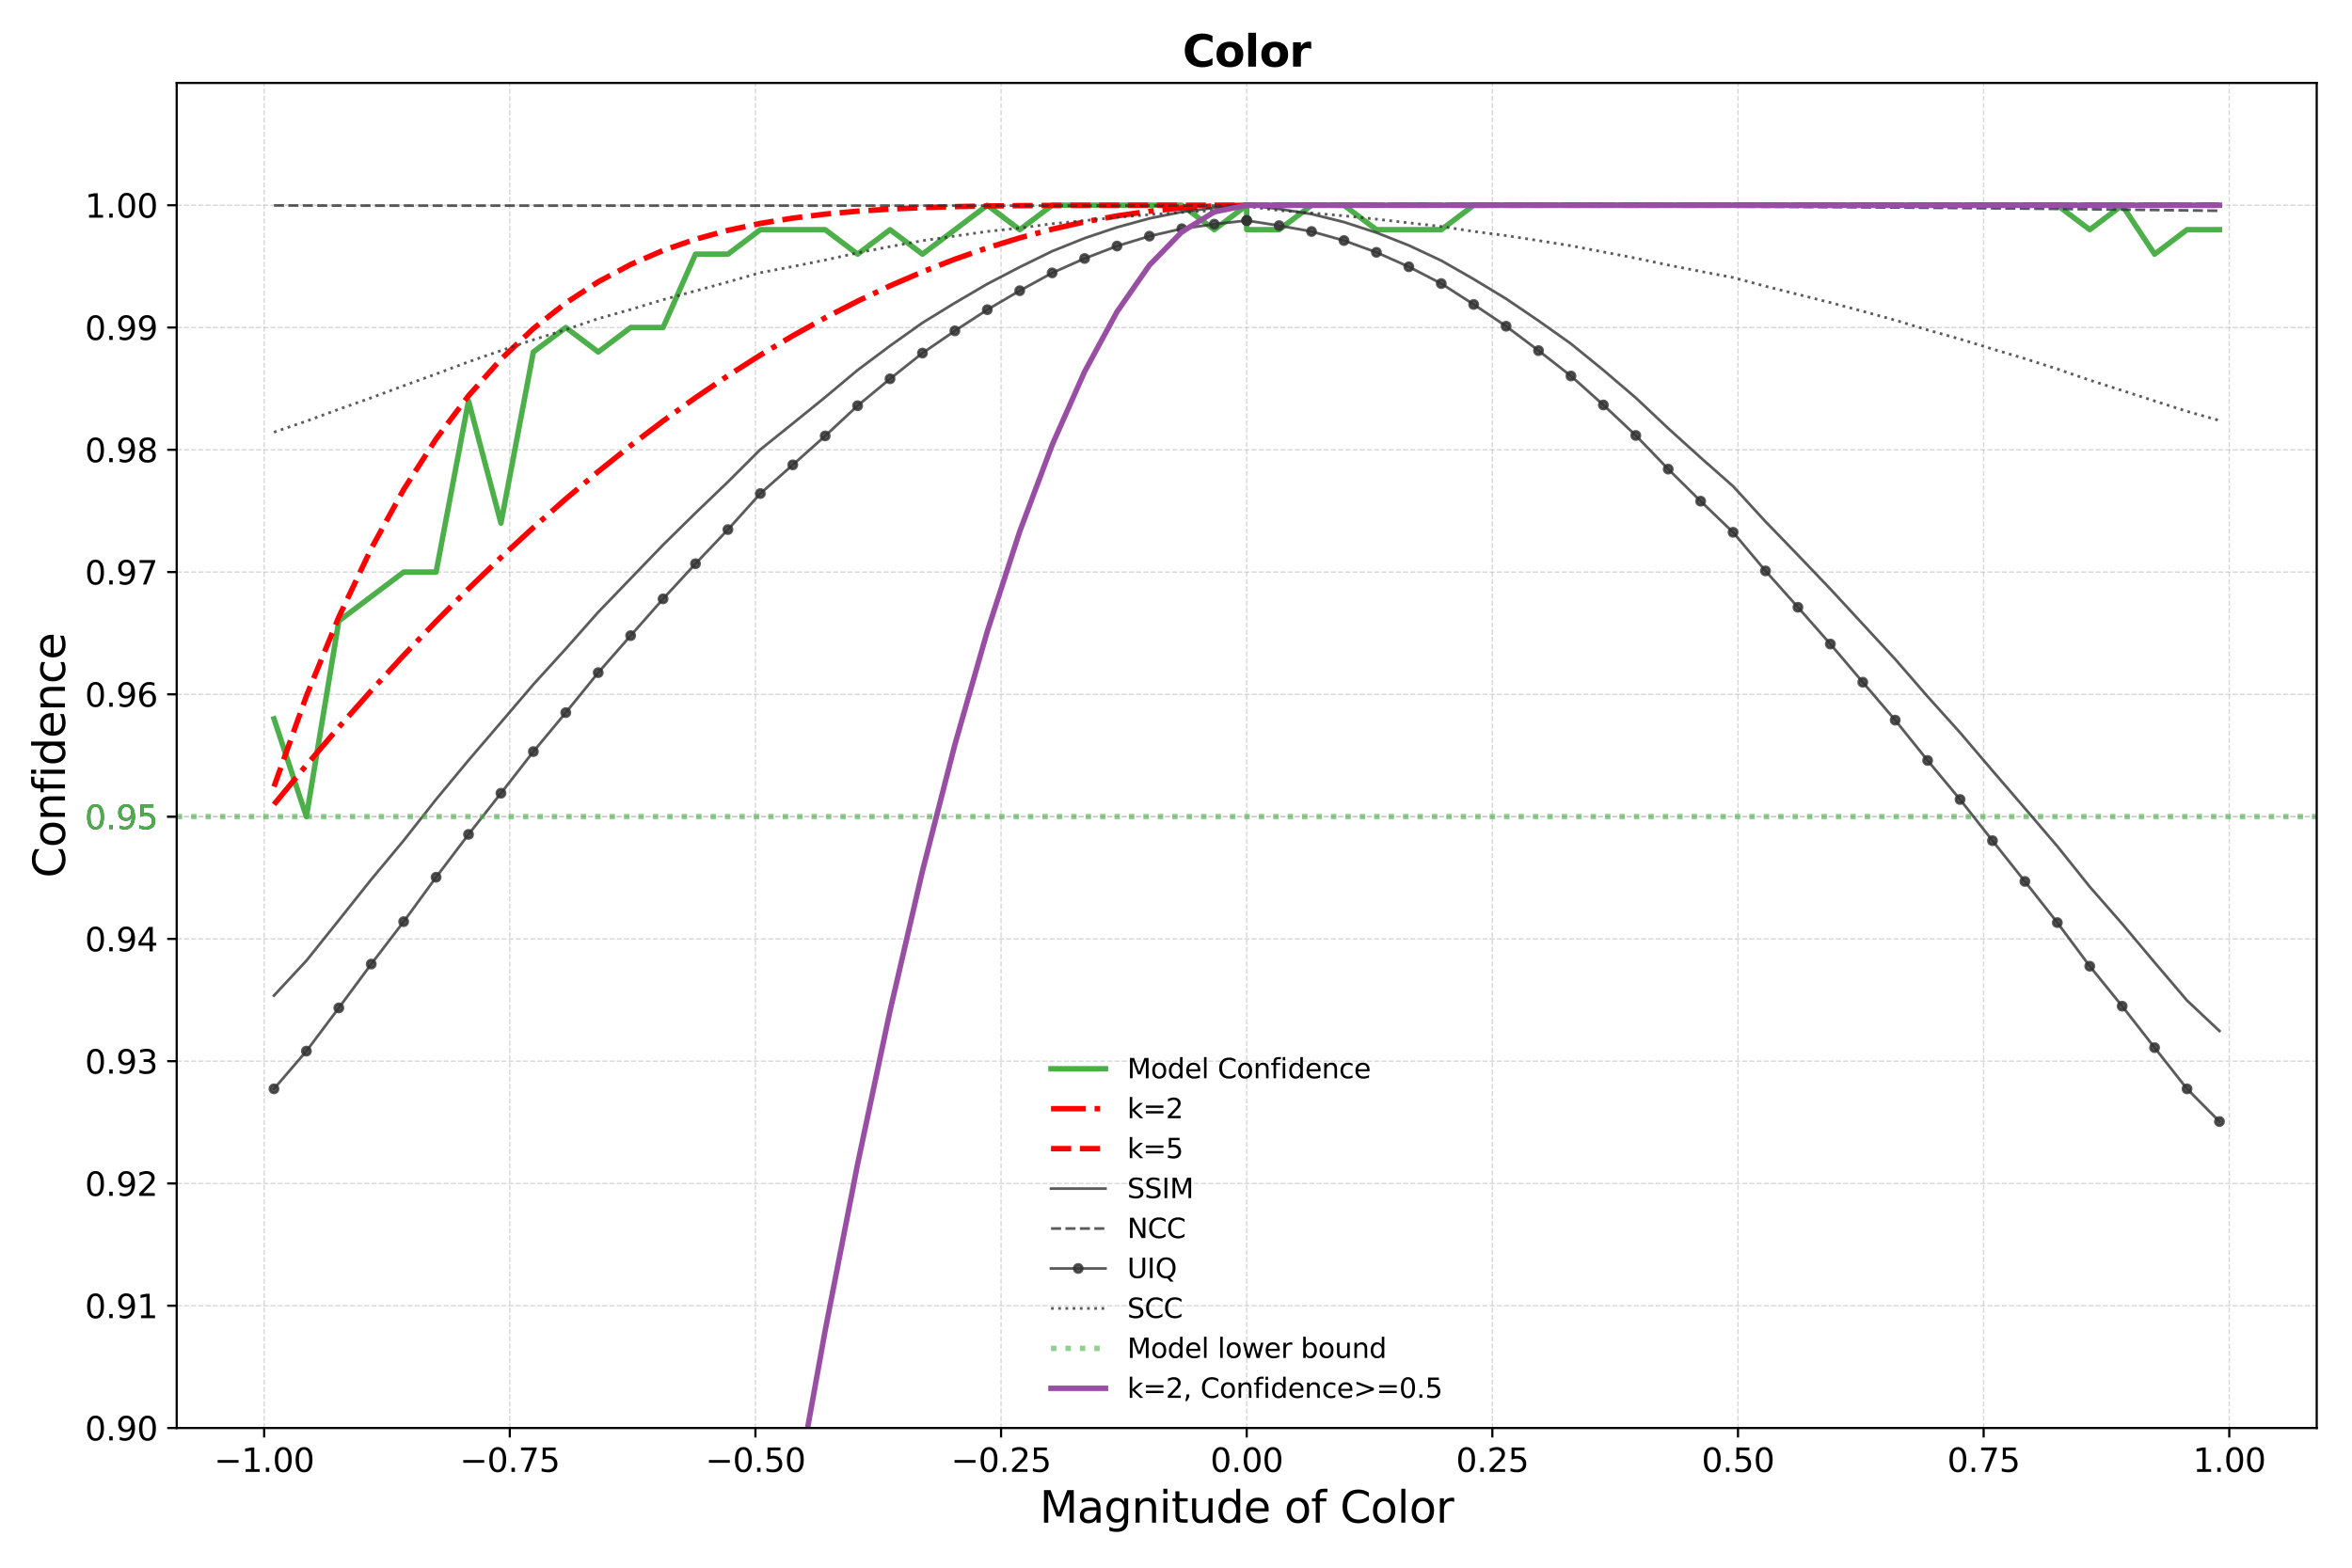 <?xml version="1.0" encoding="utf-8" standalone="no"?>
<!DOCTYPE svg PUBLIC "-//W3C//DTD SVG 1.1//EN"
  "http://www.w3.org/Graphics/SVG/1.1/DTD/svg11.dtd">
<svg height="576pt" version="1.1" viewBox="0 0 864 576" width="864pt" xmlns="http://www.w3.org/2000/svg" xmlns:xlink="http://www.w3.org/1999/xlink">
 <defs>
  <style type="text/css">*{stroke-linecap:butt;stroke-linejoin:round;}</style>
 </defs>
 <g id="figure_1">
  <g id="patch_1">
   <path d="M 0 576 
L 864 576 
L 864 0 
L 0 0 
z
" style="fill:#ffffff;"/>
  </g>
  <g id="axes_1">
   <g id="patch_2">
    <path d="M 64.91 524.68 
L 851.04 524.68 
L 851.04 30.48 
L 64.91 30.48 
z
" style="fill:#ffffff;"/>
   </g>
   <g id="matplotlib.axis_1">
    <g id="xtick_1">
     <g id="line2d_1">
      <path clip-path="url(#pbda9e3c295)" d="M 97.034 524.68 
L 97.034 30.48 
" style="fill:none;stroke:#b0b0b0;stroke-dasharray:1.85,0.8;stroke-dashoffset:0;stroke-opacity:0.5;stroke-width:0.5;"/>
     </g>
     <g id="line2d_2">
      <defs>
       <path d="M 0 0 
L 0 3.5 
" id="m06b281e002" style="stroke:#000000;stroke-width:0.8;"/>
      </defs>
      <g>
       <use style="stroke:#000000;stroke-width:0.8;" x="97.034" xlink:href="#m06b281e002" y="524.68"/>
      </g>
     </g>
     <g id="text_1">
      <!-- −1.00 -->
      <g transform="translate(78.647 540.798)scale(0.12 -0.12)">
       <defs>
        <path d="M 678 2272 
L 4684 2272 
L 4684 1741 
L 678 1741 
L 678 2272 
z
" id="DejaVuSans-2212" transform="scale(0.016)"/>
        <path d="M 794 531 
L 1825 531 
L 1825 4091 
L 703 3866 
L 703 4441 
L 1819 4666 
L 2450 4666 
L 2450 531 
L 3481 531 
L 3481 0 
L 794 0 
L 794 531 
z
" id="DejaVuSans-31" transform="scale(0.016)"/>
        <path d="M 684 794 
L 1344 794 
L 1344 0 
L 684 0 
L 684 794 
z
" id="DejaVuSans-2e" transform="scale(0.016)"/>
        <path d="M 2034 4250 
Q 1547 4250 1301 3770 
Q 1056 3291 1056 2328 
Q 1056 1369 1301 889 
Q 1547 409 2034 409 
Q 2525 409 2770 889 
Q 3016 1369 3016 2328 
Q 3016 3291 2770 3770 
Q 2525 4250 2034 4250 
z
M 2034 4750 
Q 2819 4750 3233 4129 
Q 3647 3509 3647 2328 
Q 3647 1150 3233 529 
Q 2819 -91 2034 -91 
Q 1250 -91 836 529 
Q 422 1150 422 2328 
Q 422 3509 836 4129 
Q 1250 4750 2034 4750 
z
" id="DejaVuSans-30" transform="scale(0.016)"/>
       </defs>
       <use xlink:href="#DejaVuSans-2212"/>
       <use x="83.789" xlink:href="#DejaVuSans-31"/>
       <use x="147.412" xlink:href="#DejaVuSans-2e"/>
       <use x="179.199" xlink:href="#DejaVuSans-30"/>
       <use x="242.822" xlink:href="#DejaVuSans-30"/>
      </g>
     </g>
    </g>
    <g id="xtick_2">
     <g id="line2d_3">
      <path clip-path="url(#pbda9e3c295)" d="M 187.269 524.68 
L 187.269 30.48 
" style="fill:none;stroke:#b0b0b0;stroke-dasharray:1.85,0.8;stroke-dashoffset:0;stroke-opacity:0.5;stroke-width:0.5;"/>
     </g>
     <g id="line2d_4">
      <g>
       <use style="stroke:#000000;stroke-width:0.8;" x="187.269" xlink:href="#m06b281e002" y="524.68"/>
      </g>
     </g>
     <g id="text_2">
      <!-- −0.75 -->
      <g transform="translate(168.882 540.798)scale(0.12 -0.12)">
       <defs>
        <path d="M 525 4666 
L 3525 4666 
L 3525 4397 
L 1831 0 
L 1172 0 
L 2766 4134 
L 525 4134 
L 525 4666 
z
" id="DejaVuSans-37" transform="scale(0.016)"/>
        <path d="M 691 4666 
L 3169 4666 
L 3169 4134 
L 1269 4134 
L 1269 2991 
Q 1406 3038 1543 3061 
Q 1681 3084 1819 3084 
Q 2600 3084 3056 2656 
Q 3513 2228 3513 1497 
Q 3513 744 3044 326 
Q 2575 -91 1722 -91 
Q 1428 -91 1123 -41 
Q 819 9 494 109 
L 494 744 
Q 775 591 1075 516 
Q 1375 441 1709 441 
Q 2250 441 2565 725 
Q 2881 1009 2881 1497 
Q 2881 1984 2565 2268 
Q 2250 2553 1709 2553 
Q 1456 2553 1204 2497 
Q 953 2441 691 2322 
L 691 4666 
z
" id="DejaVuSans-35" transform="scale(0.016)"/>
       </defs>
       <use xlink:href="#DejaVuSans-2212"/>
       <use x="83.789" xlink:href="#DejaVuSans-30"/>
       <use x="147.412" xlink:href="#DejaVuSans-2e"/>
       <use x="179.199" xlink:href="#DejaVuSans-37"/>
       <use x="242.822" xlink:href="#DejaVuSans-35"/>
      </g>
     </g>
    </g>
    <g id="xtick_3">
     <g id="line2d_5">
      <path clip-path="url(#pbda9e3c295)" d="M 277.504 524.68 
L 277.504 30.48 
" style="fill:none;stroke:#b0b0b0;stroke-dasharray:1.85,0.8;stroke-dashoffset:0;stroke-opacity:0.5;stroke-width:0.5;"/>
     </g>
     <g id="line2d_6">
      <g>
       <use style="stroke:#000000;stroke-width:0.8;" x="277.504" xlink:href="#m06b281e002" y="524.68"/>
      </g>
     </g>
     <g id="text_3">
      <!-- −0.50 -->
      <g transform="translate(259.117 540.798)scale(0.12 -0.12)">
       <use xlink:href="#DejaVuSans-2212"/>
       <use x="83.789" xlink:href="#DejaVuSans-30"/>
       <use x="147.412" xlink:href="#DejaVuSans-2e"/>
       <use x="179.199" xlink:href="#DejaVuSans-35"/>
       <use x="242.822" xlink:href="#DejaVuSans-30"/>
      </g>
     </g>
    </g>
    <g id="xtick_4">
     <g id="line2d_7">
      <path clip-path="url(#pbda9e3c295)" d="M 367.74 524.68 
L 367.74 30.48 
" style="fill:none;stroke:#b0b0b0;stroke-dasharray:1.85,0.8;stroke-dashoffset:0;stroke-opacity:0.5;stroke-width:0.5;"/>
     </g>
     <g id="line2d_8">
      <g>
       <use style="stroke:#000000;stroke-width:0.8;" x="367.74" xlink:href="#m06b281e002" y="524.68"/>
      </g>
     </g>
     <g id="text_4">
      <!-- −0.25 -->
      <g transform="translate(349.353 540.798)scale(0.12 -0.12)">
       <defs>
        <path d="M 1228 531 
L 3431 531 
L 3431 0 
L 469 0 
L 469 531 
Q 828 903 1448 1529 
Q 2069 2156 2228 2338 
Q 2531 2678 2651 2914 
Q 2772 3150 2772 3378 
Q 2772 3750 2511 3984 
Q 2250 4219 1831 4219 
Q 1534 4219 1204 4116 
Q 875 4013 500 3803 
L 500 4441 
Q 881 4594 1212 4672 
Q 1544 4750 1819 4750 
Q 2544 4750 2975 4387 
Q 3406 4025 3406 3419 
Q 3406 3131 3298 2873 
Q 3191 2616 2906 2266 
Q 2828 2175 2409 1742 
Q 1991 1309 1228 531 
z
" id="DejaVuSans-32" transform="scale(0.016)"/>
       </defs>
       <use xlink:href="#DejaVuSans-2212"/>
       <use x="83.789" xlink:href="#DejaVuSans-30"/>
       <use x="147.412" xlink:href="#DejaVuSans-2e"/>
       <use x="179.199" xlink:href="#DejaVuSans-32"/>
       <use x="242.822" xlink:href="#DejaVuSans-35"/>
      </g>
     </g>
    </g>
    <g id="xtick_5">
     <g id="line2d_9">
      <path clip-path="url(#pbda9e3c295)" d="M 457.975 524.68 
L 457.975 30.48 
" style="fill:none;stroke:#b0b0b0;stroke-dasharray:1.85,0.8;stroke-dashoffset:0;stroke-opacity:0.5;stroke-width:0.5;"/>
     </g>
     <g id="line2d_10">
      <g>
       <use style="stroke:#000000;stroke-width:0.8;" x="457.975" xlink:href="#m06b281e002" y="524.68"/>
      </g>
     </g>
     <g id="text_5">
      <!-- 0.00 -->
      <g transform="translate(444.616 540.798)scale(0.12 -0.12)">
       <use xlink:href="#DejaVuSans-30"/>
       <use x="63.623" xlink:href="#DejaVuSans-2e"/>
       <use x="95.41" xlink:href="#DejaVuSans-30"/>
       <use x="159.033" xlink:href="#DejaVuSans-30"/>
      </g>
     </g>
    </g>
    <g id="xtick_6">
     <g id="line2d_11">
      <path clip-path="url(#pbda9e3c295)" d="M 548.21 524.68 
L 548.21 30.48 
" style="fill:none;stroke:#b0b0b0;stroke-dasharray:1.85,0.8;stroke-dashoffset:0;stroke-opacity:0.5;stroke-width:0.5;"/>
     </g>
     <g id="line2d_12">
      <g>
       <use style="stroke:#000000;stroke-width:0.8;" x="548.21" xlink:href="#m06b281e002" y="524.68"/>
      </g>
     </g>
     <g id="text_6">
      <!-- 0.25 -->
      <g transform="translate(534.851 540.798)scale(0.12 -0.12)">
       <use xlink:href="#DejaVuSans-30"/>
       <use x="63.623" xlink:href="#DejaVuSans-2e"/>
       <use x="95.41" xlink:href="#DejaVuSans-32"/>
       <use x="159.033" xlink:href="#DejaVuSans-35"/>
      </g>
     </g>
    </g>
    <g id="xtick_7">
     <g id="line2d_13">
      <path clip-path="url(#pbda9e3c295)" d="M 638.446 524.68 
L 638.446 30.48 
" style="fill:none;stroke:#b0b0b0;stroke-dasharray:1.85,0.8;stroke-dashoffset:0;stroke-opacity:0.5;stroke-width:0.5;"/>
     </g>
     <g id="line2d_14">
      <g>
       <use style="stroke:#000000;stroke-width:0.8;" x="638.446" xlink:href="#m06b281e002" y="524.68"/>
      </g>
     </g>
     <g id="text_7">
      <!-- 0.50 -->
      <g transform="translate(625.086 540.798)scale(0.12 -0.12)">
       <use xlink:href="#DejaVuSans-30"/>
       <use x="63.623" xlink:href="#DejaVuSans-2e"/>
       <use x="95.41" xlink:href="#DejaVuSans-35"/>
       <use x="159.033" xlink:href="#DejaVuSans-30"/>
      </g>
     </g>
    </g>
    <g id="xtick_8">
     <g id="line2d_15">
      <path clip-path="url(#pbda9e3c295)" d="M 728.681 524.68 
L 728.681 30.48 
" style="fill:none;stroke:#b0b0b0;stroke-dasharray:1.85,0.8;stroke-dashoffset:0;stroke-opacity:0.5;stroke-width:0.5;"/>
     </g>
     <g id="line2d_16">
      <g>
       <use style="stroke:#000000;stroke-width:0.8;" x="728.681" xlink:href="#m06b281e002" y="524.68"/>
      </g>
     </g>
     <g id="text_8">
      <!-- 0.75 -->
      <g transform="translate(715.322 540.798)scale(0.12 -0.12)">
       <use xlink:href="#DejaVuSans-30"/>
       <use x="63.623" xlink:href="#DejaVuSans-2e"/>
       <use x="95.41" xlink:href="#DejaVuSans-37"/>
       <use x="159.033" xlink:href="#DejaVuSans-35"/>
      </g>
     </g>
    </g>
    <g id="xtick_9">
     <g id="line2d_17">
      <path clip-path="url(#pbda9e3c295)" d="M 818.916 524.68 
L 818.916 30.48 
" style="fill:none;stroke:#b0b0b0;stroke-dasharray:1.85,0.8;stroke-dashoffset:0;stroke-opacity:0.5;stroke-width:0.5;"/>
     </g>
     <g id="line2d_18">
      <g>
       <use style="stroke:#000000;stroke-width:0.8;" x="818.916" xlink:href="#m06b281e002" y="524.68"/>
      </g>
     </g>
     <g id="text_9">
      <!-- 1.00 -->
      <g transform="translate(805.557 540.798)scale(0.12 -0.12)">
       <use xlink:href="#DejaVuSans-31"/>
       <use x="63.623" xlink:href="#DejaVuSans-2e"/>
       <use x="95.41" xlink:href="#DejaVuSans-30"/>
       <use x="159.033" xlink:href="#DejaVuSans-30"/>
      </g>
     </g>
    </g>
    <g id="text_10">
     <!-- Magnitude of Color -->
     <g transform="translate(381.908 559.451)scale(0.16 -0.16)">
      <defs>
       <path d="M 628 4666 
L 1569 4666 
L 2759 1491 
L 3956 4666 
L 4897 4666 
L 4897 0 
L 4281 0 
L 4281 4097 
L 3078 897 
L 2444 897 
L 1241 4097 
L 1241 0 
L 628 0 
L 628 4666 
z
" id="DejaVuSans-4d" transform="scale(0.016)"/>
       <path d="M 2194 1759 
Q 1497 1759 1228 1600 
Q 959 1441 959 1056 
Q 959 750 1161 570 
Q 1363 391 1709 391 
Q 2188 391 2477 730 
Q 2766 1069 2766 1631 
L 2766 1759 
L 2194 1759 
z
M 3341 1997 
L 3341 0 
L 2766 0 
L 2766 531 
Q 2569 213 2275 61 
Q 1981 -91 1556 -91 
Q 1019 -91 701 211 
Q 384 513 384 1019 
Q 384 1609 779 1909 
Q 1175 2209 1959 2209 
L 2766 2209 
L 2766 2266 
Q 2766 2663 2505 2880 
Q 2244 3097 1772 3097 
Q 1472 3097 1187 3025 
Q 903 2953 641 2809 
L 641 3341 
Q 956 3463 1253 3523 
Q 1550 3584 1831 3584 
Q 2591 3584 2966 3190 
Q 3341 2797 3341 1997 
z
" id="DejaVuSans-61" transform="scale(0.016)"/>
       <path d="M 2906 1791 
Q 2906 2416 2648 2759 
Q 2391 3103 1925 3103 
Q 1463 3103 1205 2759 
Q 947 2416 947 1791 
Q 947 1169 1205 825 
Q 1463 481 1925 481 
Q 2391 481 2648 825 
Q 2906 1169 2906 1791 
z
M 3481 434 
Q 3481 -459 3084 -895 
Q 2688 -1331 1869 -1331 
Q 1566 -1331 1297 -1286 
Q 1028 -1241 775 -1147 
L 775 -588 
Q 1028 -725 1275 -790 
Q 1522 -856 1778 -856 
Q 2344 -856 2625 -561 
Q 2906 -266 2906 331 
L 2906 616 
Q 2728 306 2450 153 
Q 2172 0 1784 0 
Q 1141 0 747 490 
Q 353 981 353 1791 
Q 353 2603 747 3093 
Q 1141 3584 1784 3584 
Q 2172 3584 2450 3431 
Q 2728 3278 2906 2969 
L 2906 3500 
L 3481 3500 
L 3481 434 
z
" id="DejaVuSans-67" transform="scale(0.016)"/>
       <path d="M 3513 2113 
L 3513 0 
L 2938 0 
L 2938 2094 
Q 2938 2591 2744 2837 
Q 2550 3084 2163 3084 
Q 1697 3084 1428 2787 
Q 1159 2491 1159 1978 
L 1159 0 
L 581 0 
L 581 3500 
L 1159 3500 
L 1159 2956 
Q 1366 3272 1645 3428 
Q 1925 3584 2291 3584 
Q 2894 3584 3203 3211 
Q 3513 2838 3513 2113 
z
" id="DejaVuSans-6e" transform="scale(0.016)"/>
       <path d="M 603 3500 
L 1178 3500 
L 1178 0 
L 603 0 
L 603 3500 
z
M 603 4863 
L 1178 4863 
L 1178 4134 
L 603 4134 
L 603 4863 
z
" id="DejaVuSans-69" transform="scale(0.016)"/>
       <path d="M 1172 4494 
L 1172 3500 
L 2356 3500 
L 2356 3053 
L 1172 3053 
L 1172 1153 
Q 1172 725 1289 603 
Q 1406 481 1766 481 
L 2356 481 
L 2356 0 
L 1766 0 
Q 1100 0 847 248 
Q 594 497 594 1153 
L 594 3053 
L 172 3053 
L 172 3500 
L 594 3500 
L 594 4494 
L 1172 4494 
z
" id="DejaVuSans-74" transform="scale(0.016)"/>
       <path d="M 544 1381 
L 544 3500 
L 1119 3500 
L 1119 1403 
Q 1119 906 1312 657 
Q 1506 409 1894 409 
Q 2359 409 2629 706 
Q 2900 1003 2900 1516 
L 2900 3500 
L 3475 3500 
L 3475 0 
L 2900 0 
L 2900 538 
Q 2691 219 2414 64 
Q 2138 -91 1772 -91 
Q 1169 -91 856 284 
Q 544 659 544 1381 
z
M 1991 3584 
L 1991 3584 
z
" id="DejaVuSans-75" transform="scale(0.016)"/>
       <path d="M 2906 2969 
L 2906 4863 
L 3481 4863 
L 3481 0 
L 2906 0 
L 2906 525 
Q 2725 213 2448 61 
Q 2172 -91 1784 -91 
Q 1150 -91 751 415 
Q 353 922 353 1747 
Q 353 2572 751 3078 
Q 1150 3584 1784 3584 
Q 2172 3584 2448 3432 
Q 2725 3281 2906 2969 
z
M 947 1747 
Q 947 1113 1208 752 
Q 1469 391 1925 391 
Q 2381 391 2643 752 
Q 2906 1113 2906 1747 
Q 2906 2381 2643 2742 
Q 2381 3103 1925 3103 
Q 1469 3103 1208 2742 
Q 947 2381 947 1747 
z
" id="DejaVuSans-64" transform="scale(0.016)"/>
       <path d="M 3597 1894 
L 3597 1613 
L 953 1613 
Q 991 1019 1311 708 
Q 1631 397 2203 397 
Q 2534 397 2845 478 
Q 3156 559 3463 722 
L 3463 178 
Q 3153 47 2828 -22 
Q 2503 -91 2169 -91 
Q 1331 -91 842 396 
Q 353 884 353 1716 
Q 353 2575 817 3079 
Q 1281 3584 2069 3584 
Q 2775 3584 3186 3129 
Q 3597 2675 3597 1894 
z
M 3022 2063 
Q 3016 2534 2758 2815 
Q 2500 3097 2075 3097 
Q 1594 3097 1305 2825 
Q 1016 2553 972 2059 
L 3022 2063 
z
" id="DejaVuSans-65" transform="scale(0.016)"/>
       <path id="DejaVuSans-20" transform="scale(0.016)"/>
       <path d="M 1959 3097 
Q 1497 3097 1228 2736 
Q 959 2375 959 1747 
Q 959 1119 1226 758 
Q 1494 397 1959 397 
Q 2419 397 2687 759 
Q 2956 1122 2956 1747 
Q 2956 2369 2687 2733 
Q 2419 3097 1959 3097 
z
M 1959 3584 
Q 2709 3584 3137 3096 
Q 3566 2609 3566 1747 
Q 3566 888 3137 398 
Q 2709 -91 1959 -91 
Q 1206 -91 779 398 
Q 353 888 353 1747 
Q 353 2609 779 3096 
Q 1206 3584 1959 3584 
z
" id="DejaVuSans-6f" transform="scale(0.016)"/>
       <path d="M 2375 4863 
L 2375 4384 
L 1825 4384 
Q 1516 4384 1395 4259 
Q 1275 4134 1275 3809 
L 1275 3500 
L 2222 3500 
L 2222 3053 
L 1275 3053 
L 1275 0 
L 697 0 
L 697 3053 
L 147 3053 
L 147 3500 
L 697 3500 
L 697 3744 
Q 697 4328 969 4595 
Q 1241 4863 1831 4863 
L 2375 4863 
z
" id="DejaVuSans-66" transform="scale(0.016)"/>
       <path d="M 4122 4306 
L 4122 3641 
Q 3803 3938 3442 4084 
Q 3081 4231 2675 4231 
Q 1875 4231 1450 3742 
Q 1025 3253 1025 2328 
Q 1025 1406 1450 917 
Q 1875 428 2675 428 
Q 3081 428 3442 575 
Q 3803 722 4122 1019 
L 4122 359 
Q 3791 134 3420 21 
Q 3050 -91 2638 -91 
Q 1578 -91 968 557 
Q 359 1206 359 2328 
Q 359 3453 968 4101 
Q 1578 4750 2638 4750 
Q 3056 4750 3426 4639 
Q 3797 4528 4122 4306 
z
" id="DejaVuSans-43" transform="scale(0.016)"/>
       <path d="M 603 4863 
L 1178 4863 
L 1178 0 
L 603 0 
L 603 4863 
z
" id="DejaVuSans-6c" transform="scale(0.016)"/>
       <path d="M 2631 2963 
Q 2534 3019 2420 3045 
Q 2306 3072 2169 3072 
Q 1681 3072 1420 2755 
Q 1159 2438 1159 1844 
L 1159 0 
L 581 0 
L 581 3500 
L 1159 3500 
L 1159 2956 
Q 1341 3275 1631 3429 
Q 1922 3584 2338 3584 
Q 2397 3584 2469 3576 
Q 2541 3569 2628 3553 
L 2631 2963 
z
" id="DejaVuSans-72" transform="scale(0.016)"/>
      </defs>
      <use xlink:href="#DejaVuSans-4d"/>
      <use x="86.279" xlink:href="#DejaVuSans-61"/>
      <use x="147.559" xlink:href="#DejaVuSans-67"/>
      <use x="211.035" xlink:href="#DejaVuSans-6e"/>
      <use x="274.414" xlink:href="#DejaVuSans-69"/>
      <use x="302.197" xlink:href="#DejaVuSans-74"/>
      <use x="341.406" xlink:href="#DejaVuSans-75"/>
      <use x="404.785" xlink:href="#DejaVuSans-64"/>
      <use x="468.262" xlink:href="#DejaVuSans-65"/>
      <use x="529.785" xlink:href="#DejaVuSans-20"/>
      <use x="561.572" xlink:href="#DejaVuSans-6f"/>
      <use x="622.754" xlink:href="#DejaVuSans-66"/>
      <use x="657.959" xlink:href="#DejaVuSans-20"/>
      <use x="689.746" xlink:href="#DejaVuSans-43"/>
      <use x="759.57" xlink:href="#DejaVuSans-6f"/>
      <use x="820.752" xlink:href="#DejaVuSans-6c"/>
      <use x="848.535" xlink:href="#DejaVuSans-6f"/>
      <use x="909.717" xlink:href="#DejaVuSans-72"/>
     </g>
    </g>
   </g>
   <g id="matplotlib.axis_2">
    <g id="ytick_1">
     <g id="line2d_19">
      <path clip-path="url(#pbda9e3c295)" d="M 64.91 524.68 
L 851.04 524.68 
" style="fill:none;stroke:#b0b0b0;stroke-dasharray:1.85,0.8;stroke-dashoffset:0;stroke-opacity:0.5;stroke-width:0.5;"/>
     </g>
     <g id="line2d_20">
      <defs>
       <path d="M 0 0 
L -3.5 0 
" id="m36bad7e5de" style="stroke:#000000;stroke-width:0.8;"/>
      </defs>
      <g>
       <use style="stroke:#000000;stroke-width:0.8;" x="64.91" xlink:href="#m36bad7e5de" y="524.68"/>
      </g>
     </g>
     <g id="text_11">
      <!-- 0.90 -->
      <g transform="translate(31.191 529.239)scale(0.12 -0.12)">
       <defs>
        <path d="M 703 97 
L 703 672 
Q 941 559 1184 500 
Q 1428 441 1663 441 
Q 2288 441 2617 861 
Q 2947 1281 2994 2138 
Q 2813 1869 2534 1725 
Q 2256 1581 1919 1581 
Q 1219 1581 811 2004 
Q 403 2428 403 3163 
Q 403 3881 828 4315 
Q 1253 4750 1959 4750 
Q 2769 4750 3195 4129 
Q 3622 3509 3622 2328 
Q 3622 1225 3098 567 
Q 2575 -91 1691 -91 
Q 1453 -91 1209 -44 
Q 966 3 703 97 
z
M 1959 2075 
Q 2384 2075 2632 2365 
Q 2881 2656 2881 3163 
Q 2881 3666 2632 3958 
Q 2384 4250 1959 4250 
Q 1534 4250 1286 3958 
Q 1038 3666 1038 3163 
Q 1038 2656 1286 2365 
Q 1534 2075 1959 2075 
z
" id="DejaVuSans-39" transform="scale(0.016)"/>
       </defs>
       <use xlink:href="#DejaVuSans-30"/>
       <use x="63.623" xlink:href="#DejaVuSans-2e"/>
       <use x="95.41" xlink:href="#DejaVuSans-39"/>
       <use x="159.033" xlink:href="#DejaVuSans-30"/>
      </g>
     </g>
    </g>
    <g id="ytick_2">
     <g id="line2d_21">
      <path clip-path="url(#pbda9e3c295)" d="M 64.91 479.753 
L 851.04 479.753 
" style="fill:none;stroke:#b0b0b0;stroke-dasharray:1.85,0.8;stroke-dashoffset:0;stroke-opacity:0.5;stroke-width:0.5;"/>
     </g>
     <g id="line2d_22">
      <g>
       <use style="stroke:#000000;stroke-width:0.8;" x="64.91" xlink:href="#m36bad7e5de" y="479.753"/>
      </g>
     </g>
     <g id="text_12">
      <!-- 0.91 -->
      <g transform="translate(31.191 484.312)scale(0.12 -0.12)">
       <use xlink:href="#DejaVuSans-30"/>
       <use x="63.623" xlink:href="#DejaVuSans-2e"/>
       <use x="95.41" xlink:href="#DejaVuSans-39"/>
       <use x="159.033" xlink:href="#DejaVuSans-31"/>
      </g>
     </g>
    </g>
    <g id="ytick_3">
     <g id="line2d_23">
      <path clip-path="url(#pbda9e3c295)" d="M 64.91 434.825 
L 851.04 434.825 
" style="fill:none;stroke:#b0b0b0;stroke-dasharray:1.85,0.8;stroke-dashoffset:0;stroke-opacity:0.5;stroke-width:0.5;"/>
     </g>
     <g id="line2d_24">
      <g>
       <use style="stroke:#000000;stroke-width:0.8;" x="64.91" xlink:href="#m36bad7e5de" y="434.825"/>
      </g>
     </g>
     <g id="text_13">
      <!-- 0.92 -->
      <g transform="translate(31.191 439.385)scale(0.12 -0.12)">
       <use xlink:href="#DejaVuSans-30"/>
       <use x="63.623" xlink:href="#DejaVuSans-2e"/>
       <use x="95.41" xlink:href="#DejaVuSans-39"/>
       <use x="159.033" xlink:href="#DejaVuSans-32"/>
      </g>
     </g>
    </g>
    <g id="ytick_4">
     <g id="line2d_25">
      <path clip-path="url(#pbda9e3c295)" d="M 64.91 389.898 
L 851.04 389.898 
" style="fill:none;stroke:#b0b0b0;stroke-dasharray:1.85,0.8;stroke-dashoffset:0;stroke-opacity:0.5;stroke-width:0.5;"/>
     </g>
     <g id="line2d_26">
      <g>
       <use style="stroke:#000000;stroke-width:0.8;" x="64.91" xlink:href="#m36bad7e5de" y="389.898"/>
      </g>
     </g>
     <g id="text_14">
      <!-- 0.93 -->
      <g transform="translate(31.191 394.457)scale(0.12 -0.12)">
       <defs>
        <path d="M 2597 2516 
Q 3050 2419 3304 2112 
Q 3559 1806 3559 1356 
Q 3559 666 3084 287 
Q 2609 -91 1734 -91 
Q 1441 -91 1130 -33 
Q 819 25 488 141 
L 488 750 
Q 750 597 1062 519 
Q 1375 441 1716 441 
Q 2309 441 2620 675 
Q 2931 909 2931 1356 
Q 2931 1769 2642 2001 
Q 2353 2234 1838 2234 
L 1294 2234 
L 1294 2753 
L 1863 2753 
Q 2328 2753 2575 2939 
Q 2822 3125 2822 3475 
Q 2822 3834 2567 4026 
Q 2313 4219 1838 4219 
Q 1578 4219 1281 4162 
Q 984 4106 628 3988 
L 628 4550 
Q 988 4650 1302 4700 
Q 1616 4750 1894 4750 
Q 2613 4750 3031 4423 
Q 3450 4097 3450 3541 
Q 3450 3153 3228 2886 
Q 3006 2619 2597 2516 
z
" id="DejaVuSans-33" transform="scale(0.016)"/>
       </defs>
       <use xlink:href="#DejaVuSans-30"/>
       <use x="63.623" xlink:href="#DejaVuSans-2e"/>
       <use x="95.41" xlink:href="#DejaVuSans-39"/>
       <use x="159.033" xlink:href="#DejaVuSans-33"/>
      </g>
     </g>
    </g>
    <g id="ytick_5">
     <g id="line2d_27">
      <path clip-path="url(#pbda9e3c295)" d="M 64.91 344.971 
L 851.04 344.971 
" style="fill:none;stroke:#b0b0b0;stroke-dasharray:1.85,0.8;stroke-dashoffset:0;stroke-opacity:0.5;stroke-width:0.5;"/>
     </g>
     <g id="line2d_28">
      <g>
       <use style="stroke:#000000;stroke-width:0.8;" x="64.91" xlink:href="#m36bad7e5de" y="344.971"/>
      </g>
     </g>
     <g id="text_15">
      <!-- 0.94 -->
      <g transform="translate(31.191 349.53)scale(0.12 -0.12)">
       <defs>
        <path d="M 2419 4116 
L 825 1625 
L 2419 1625 
L 2419 4116 
z
M 2253 4666 
L 3047 4666 
L 3047 1625 
L 3713 1625 
L 3713 1100 
L 3047 1100 
L 3047 0 
L 2419 0 
L 2419 1100 
L 313 1100 
L 313 1709 
L 2253 4666 
z
" id="DejaVuSans-34" transform="scale(0.016)"/>
       </defs>
       <use xlink:href="#DejaVuSans-30"/>
       <use x="63.623" xlink:href="#DejaVuSans-2e"/>
       <use x="95.41" xlink:href="#DejaVuSans-39"/>
       <use x="159.033" xlink:href="#DejaVuSans-34"/>
      </g>
     </g>
    </g>
    <g id="ytick_6">
     <g id="line2d_29">
      <path clip-path="url(#pbda9e3c295)" d="M 64.91 300.044 
L 851.04 300.044 
" style="fill:none;stroke:#b0b0b0;stroke-dasharray:1.85,0.8;stroke-dashoffset:0;stroke-opacity:0.5;stroke-width:0.5;"/>
     </g>
     <g id="line2d_30">
      <g>
       <use style="stroke:#000000;stroke-width:0.8;" x="64.91" xlink:href="#m36bad7e5de" y="300.044"/>
      </g>
     </g>
     <g id="text_16">
      <!-- 0.95 -->
      <g transform="translate(31.191 304.603)scale(0.12 -0.12)">
       <use xlink:href="#DejaVuSans-30"/>
       <use x="63.623" xlink:href="#DejaVuSans-2e"/>
       <use x="95.41" xlink:href="#DejaVuSans-39"/>
       <use x="159.033" xlink:href="#DejaVuSans-35"/>
      </g>
     </g>
    </g>
    <g id="ytick_7">
     <g id="line2d_31">
      <path clip-path="url(#pbda9e3c295)" d="M 64.91 255.116 
L 851.04 255.116 
" style="fill:none;stroke:#b0b0b0;stroke-dasharray:1.85,0.8;stroke-dashoffset:0;stroke-opacity:0.5;stroke-width:0.5;"/>
     </g>
     <g id="line2d_32">
      <g>
       <use style="stroke:#000000;stroke-width:0.8;" x="64.91" xlink:href="#m36bad7e5de" y="255.116"/>
      </g>
     </g>
     <g id="text_17">
      <!-- 0.96 -->
      <g transform="translate(31.191 259.675)scale(0.12 -0.12)">
       <defs>
        <path d="M 2113 2584 
Q 1688 2584 1439 2293 
Q 1191 2003 1191 1497 
Q 1191 994 1439 701 
Q 1688 409 2113 409 
Q 2538 409 2786 701 
Q 3034 994 3034 1497 
Q 3034 2003 2786 2293 
Q 2538 2584 2113 2584 
z
M 3366 4563 
L 3366 3988 
Q 3128 4100 2886 4159 
Q 2644 4219 2406 4219 
Q 1781 4219 1451 3797 
Q 1122 3375 1075 2522 
Q 1259 2794 1537 2939 
Q 1816 3084 2150 3084 
Q 2853 3084 3261 2657 
Q 3669 2231 3669 1497 
Q 3669 778 3244 343 
Q 2819 -91 2113 -91 
Q 1303 -91 875 529 
Q 447 1150 447 2328 
Q 447 3434 972 4092 
Q 1497 4750 2381 4750 
Q 2619 4750 2861 4703 
Q 3103 4656 3366 4563 
z
" id="DejaVuSans-36" transform="scale(0.016)"/>
       </defs>
       <use xlink:href="#DejaVuSans-30"/>
       <use x="63.623" xlink:href="#DejaVuSans-2e"/>
       <use x="95.41" xlink:href="#DejaVuSans-39"/>
       <use x="159.033" xlink:href="#DejaVuSans-36"/>
      </g>
     </g>
    </g>
    <g id="ytick_8">
     <g id="line2d_33">
      <path clip-path="url(#pbda9e3c295)" d="M 64.91 210.189 
L 851.04 210.189 
" style="fill:none;stroke:#b0b0b0;stroke-dasharray:1.85,0.8;stroke-dashoffset:0;stroke-opacity:0.5;stroke-width:0.5;"/>
     </g>
     <g id="line2d_34">
      <g>
       <use style="stroke:#000000;stroke-width:0.8;" x="64.91" xlink:href="#m36bad7e5de" y="210.189"/>
      </g>
     </g>
     <g id="text_18">
      <!-- 0.97 -->
      <g transform="translate(31.191 214.748)scale(0.12 -0.12)">
       <use xlink:href="#DejaVuSans-30"/>
       <use x="63.623" xlink:href="#DejaVuSans-2e"/>
       <use x="95.41" xlink:href="#DejaVuSans-39"/>
       <use x="159.033" xlink:href="#DejaVuSans-37"/>
      </g>
     </g>
    </g>
    <g id="ytick_9">
     <g id="line2d_35">
      <path clip-path="url(#pbda9e3c295)" d="M 64.91 165.262 
L 851.04 165.262 
" style="fill:none;stroke:#b0b0b0;stroke-dasharray:1.85,0.8;stroke-dashoffset:0;stroke-opacity:0.5;stroke-width:0.5;"/>
     </g>
     <g id="line2d_36">
      <g>
       <use style="stroke:#000000;stroke-width:0.8;" x="64.91" xlink:href="#m36bad7e5de" y="165.262"/>
      </g>
     </g>
     <g id="text_19">
      <!-- 0.98 -->
      <g transform="translate(31.191 169.821)scale(0.12 -0.12)">
       <defs>
        <path d="M 2034 2216 
Q 1584 2216 1326 1975 
Q 1069 1734 1069 1313 
Q 1069 891 1326 650 
Q 1584 409 2034 409 
Q 2484 409 2743 651 
Q 3003 894 3003 1313 
Q 3003 1734 2745 1975 
Q 2488 2216 2034 2216 
z
M 1403 2484 
Q 997 2584 770 2862 
Q 544 3141 544 3541 
Q 544 4100 942 4425 
Q 1341 4750 2034 4750 
Q 2731 4750 3128 4425 
Q 3525 4100 3525 3541 
Q 3525 3141 3298 2862 
Q 3072 2584 2669 2484 
Q 3125 2378 3379 2068 
Q 3634 1759 3634 1313 
Q 3634 634 3220 271 
Q 2806 -91 2034 -91 
Q 1263 -91 848 271 
Q 434 634 434 1313 
Q 434 1759 690 2068 
Q 947 2378 1403 2484 
z
M 1172 3481 
Q 1172 3119 1398 2916 
Q 1625 2713 2034 2713 
Q 2441 2713 2670 2916 
Q 2900 3119 2900 3481 
Q 2900 3844 2670 4047 
Q 2441 4250 2034 4250 
Q 1625 4250 1398 4047 
Q 1172 3844 1172 3481 
z
" id="DejaVuSans-38" transform="scale(0.016)"/>
       </defs>
       <use xlink:href="#DejaVuSans-30"/>
       <use x="63.623" xlink:href="#DejaVuSans-2e"/>
       <use x="95.41" xlink:href="#DejaVuSans-39"/>
       <use x="159.033" xlink:href="#DejaVuSans-38"/>
      </g>
     </g>
    </g>
    <g id="ytick_10">
     <g id="line2d_37">
      <path clip-path="url(#pbda9e3c295)" d="M 64.91 120.335 
L 851.04 120.335 
" style="fill:none;stroke:#b0b0b0;stroke-dasharray:1.85,0.8;stroke-dashoffset:0;stroke-opacity:0.5;stroke-width:0.5;"/>
     </g>
     <g id="line2d_38">
      <g>
       <use style="stroke:#000000;stroke-width:0.8;" x="64.91" xlink:href="#m36bad7e5de" y="120.335"/>
      </g>
     </g>
     <g id="text_20">
      <!-- 0.99 -->
      <g transform="translate(31.191 124.894)scale(0.12 -0.12)">
       <use xlink:href="#DejaVuSans-30"/>
       <use x="63.623" xlink:href="#DejaVuSans-2e"/>
       <use x="95.41" xlink:href="#DejaVuSans-39"/>
       <use x="159.033" xlink:href="#DejaVuSans-39"/>
      </g>
     </g>
    </g>
    <g id="ytick_11">
     <g id="line2d_39">
      <path clip-path="url(#pbda9e3c295)" d="M 64.91 75.407 
L 851.04 75.407 
" style="fill:none;stroke:#b0b0b0;stroke-dasharray:1.85,0.8;stroke-dashoffset:0;stroke-opacity:0.5;stroke-width:0.5;"/>
     </g>
     <g id="line2d_40">
      <g>
       <use style="stroke:#000000;stroke-width:0.8;" x="64.91" xlink:href="#m36bad7e5de" y="75.407"/>
      </g>
     </g>
     <g id="text_21">
      <!-- 1.00 -->
      <g transform="translate(31.191 79.966)scale(0.12 -0.12)">
       <use xlink:href="#DejaVuSans-31"/>
       <use x="63.623" xlink:href="#DejaVuSans-2e"/>
       <use x="95.41" xlink:href="#DejaVuSans-30"/>
       <use x="159.033" xlink:href="#DejaVuSans-30"/>
      </g>
     </g>
    </g>
    <g id="ytick_12">
     <g id="line2d_41">
      <path clip-path="url(#pbda9e3c295)" d="M 64.91 300.044 
L 851.04 300.044 
" style="fill:none;stroke:#b0b0b0;stroke-dasharray:1.85,0.8;stroke-dashoffset:0;stroke-opacity:0.5;stroke-width:0.5;"/>
     </g>
     <g id="line2d_42">
      <g>
       <use style="stroke:#000000;stroke-width:0.8;" x="64.91" xlink:href="#m36bad7e5de" y="300.044"/>
      </g>
     </g>
     <g id="text_22">
      <!-- 0.95 -->
      <g style="fill:#4daf4a;" transform="translate(31.191 304.603)scale(0.12 -0.12)">
       <use xlink:href="#DejaVuSans-30"/>
       <use x="63.623" xlink:href="#DejaVuSans-2e"/>
       <use x="95.41" xlink:href="#DejaVuSans-39"/>
       <use x="159.033" xlink:href="#DejaVuSans-35"/>
      </g>
     </g>
    </g>
    <g id="text_23">
     <!-- Confidence -->
     <g transform="translate(23.864 322.562)rotate(-90)scale(0.16 -0.16)">
      <defs>
       <path d="M 3122 3366 
L 3122 2828 
Q 2878 2963 2633 3030 
Q 2388 3097 2138 3097 
Q 1578 3097 1268 2742 
Q 959 2388 959 1747 
Q 959 1106 1268 751 
Q 1578 397 2138 397 
Q 2388 397 2633 464 
Q 2878 531 3122 666 
L 3122 134 
Q 2881 22 2623 -34 
Q 2366 -91 2075 -91 
Q 1284 -91 818 406 
Q 353 903 353 1747 
Q 353 2603 823 3093 
Q 1294 3584 2113 3584 
Q 2378 3584 2631 3529 
Q 2884 3475 3122 3366 
z
" id="DejaVuSans-63" transform="scale(0.016)"/>
      </defs>
      <use xlink:href="#DejaVuSans-43"/>
      <use x="69.824" xlink:href="#DejaVuSans-6f"/>
      <use x="131.006" xlink:href="#DejaVuSans-6e"/>
      <use x="194.385" xlink:href="#DejaVuSans-66"/>
      <use x="229.59" xlink:href="#DejaVuSans-69"/>
      <use x="257.373" xlink:href="#DejaVuSans-64"/>
      <use x="320.85" xlink:href="#DejaVuSans-65"/>
      <use x="382.373" xlink:href="#DejaVuSans-6e"/>
      <use x="445.752" xlink:href="#DejaVuSans-63"/>
      <use x="500.732" xlink:href="#DejaVuSans-65"/>
     </g>
    </g>
   </g>
   <g id="line2d_43">
    <path clip-path="url(#pbda9e3c295)" d="M 100.643 264.102 
L 112.554 300.044 
L 124.465 228.16 
L 136.376 219.175 
L 148.287 210.189 
L 160.198 210.189 
L 172.11 147.291 
L 184.021 192.218 
L 195.932 129.32 
L 207.843 120.335 
L 219.754 129.32 
L 231.665 120.335 
L 243.576 120.335 
L 255.487 93.378 
L 267.398 93.378 
L 279.309 84.393 
L 291.22 84.393 
L 303.131 84.393 
L 315.042 93.378 
L 326.953 84.393 
L 338.864 93.378 
L 350.775 84.393 
L 362.687 75.407 
L 374.598 84.393 
L 386.509 75.407 
L 398.42 75.407 
L 410.331 75.407 
L 422.242 75.407 
L 434.153 75.407 
L 446.064 84.393 
L 457.975 75.407 
L 457.975 84.393 
L 469.886 84.393 
L 481.797 75.407 
L 493.708 75.407 
L 505.619 84.393 
L 517.53 84.393 
L 529.441 84.393 
L 541.352 75.407 
L 553.263 75.407 
L 565.175 75.407 
L 577.086 75.407 
L 588.997 75.407 
L 600.908 75.407 
L 612.819 75.407 
L 624.73 75.407 
L 636.641 75.407 
L 648.552 75.407 
L 660.463 75.407 
L 672.374 75.407 
L 684.285 75.407 
L 696.196 75.407 
L 708.107 75.407 
L 720.018 75.407 
L 731.929 75.407 
L 743.84 75.407 
L 755.752 75.407 
L 767.663 84.393 
L 779.574 75.407 
L 791.485 93.378 
L 803.396 84.393 
L 815.307 84.393 
" style="fill:none;stroke:#4daf4a;stroke-linecap:square;stroke-width:2;"/>
   </g>
   <g id="line2d_44">
    <path clip-path="url(#pbda9e3c295)" d="M 100.643 295.573 
L 112.554 281.14 
L 124.465 267.196 
L 136.376 253.742 
L 148.287 240.776 
L 160.198 228.3 
L 172.11 216.314 
L 184.021 204.816 
L 195.932 193.808 
L 207.843 183.289 
L 219.754 173.259 
L 231.665 163.718 
L 243.576 154.667 
L 255.487 146.105 
L 267.398 138.032 
L 279.309 130.449 
L 291.22 123.355 
L 303.131 116.75 
L 315.042 110.634 
L 326.953 105.007 
L 338.864 99.87 
L 350.775 95.222 
L 362.687 91.064 
L 374.598 87.394 
L 386.509 84.214 
L 398.42 81.523 
L 410.331 79.321 
L 422.242 77.609 
L 434.153 76.386 
L 446.064 75.652 
L 457.975 75.407 
L 457.975 75.407 
L 469.886 75.407 
L 481.797 75.407 
L 493.708 75.407 
L 505.619 75.407 
L 517.53 75.407 
L 529.441 75.407 
L 541.352 75.407 
L 553.263 75.407 
L 565.175 75.407 
L 577.086 75.407 
L 588.997 75.407 
L 600.908 75.407 
L 612.819 75.407 
L 624.73 75.407 
L 636.641 75.407 
L 648.552 75.407 
L 660.463 75.407 
L 672.374 75.407 
L 684.285 75.407 
L 696.196 75.407 
L 708.107 75.407 
L 720.018 75.407 
L 731.929 75.407 
L 743.84 75.407 
L 755.752 75.407 
L 767.663 75.407 
L 779.574 75.407 
L 791.485 75.407 
L 803.396 75.407 
L 815.307 75.407 
" style="fill:none;stroke:#ff0000;stroke-dasharray:12.8,3.2,2,3.2;stroke-dashoffset:0;stroke-width:2;"/>
   </g>
   <g id="line2d_45">
    <path clip-path="url(#pbda9e3c295)" d="M 100.643 289.034 
L 112.554 255.726 
L 124.465 226.708 
L 136.376 201.552 
L 148.287 179.859 
L 160.198 161.259 
L 172.11 145.409 
L 184.021 131.991 
L 195.932 120.714 
L 207.843 111.312 
L 219.754 103.539 
L 231.665 97.175 
L 243.576 92.019 
L 255.487 87.89 
L 267.398 84.626 
L 279.309 82.083 
L 291.22 80.135 
L 303.131 78.671 
L 315.042 77.595 
L 326.953 76.823 
L 338.864 76.286 
L 350.775 75.926 
L 362.687 75.695 
L 374.598 75.555 
L 386.509 75.476 
L 398.42 75.435 
L 410.331 75.416 
L 422.242 75.409 
L 434.153 75.408 
L 446.064 75.407 
L 457.975 75.407 
L 457.975 75.407 
L 469.886 75.407 
L 481.797 75.407 
L 493.708 75.407 
L 505.619 75.407 
L 517.53 75.407 
L 529.441 75.407 
L 541.352 75.407 
L 553.263 75.407 
L 565.175 75.407 
L 577.086 75.407 
L 588.997 75.407 
L 600.908 75.407 
L 612.819 75.407 
L 624.73 75.407 
L 636.641 75.407 
L 648.552 75.407 
L 660.463 75.407 
L 672.374 75.407 
L 684.285 75.407 
L 696.196 75.407 
L 708.107 75.407 
L 720.018 75.407 
L 731.929 75.407 
L 743.84 75.407 
L 755.752 75.407 
L 767.663 75.407 
L 779.574 75.407 
L 791.485 75.407 
L 803.396 75.407 
L 815.307 75.407 
" style="fill:none;stroke:#ff0000;stroke-dasharray:7.4,3.2;stroke-dashoffset:0;stroke-width:2;"/>
   </g>
   <g id="line2d_46">
    <path clip-path="url(#pbda9e3c295)" d="M 100.643 365.791 
L 112.554 352.975 
L 124.465 338.106 
L 136.376 323.128 
L 148.287 308.82 
L 160.198 293.704 
L 172.11 279.338 
L 184.021 265.426 
L 195.932 251.473 
L 207.843 238.371 
L 219.754 224.92 
L 231.665 212.559 
L 243.576 200.2 
L 255.487 188.48 
L 267.398 177.053 
L 279.309 165.158 
L 291.22 155.596 
L 303.131 145.947 
L 315.042 135.975 
L 326.953 127.065 
L 338.864 118.604 
L 350.775 111.294 
L 362.687 104.326 
L 374.598 98.13 
L 386.509 92.293 
L 398.42 87.517 
L 410.331 83.51 
L 422.242 80.254 
L 434.153 77.86 
L 446.064 76.353 
L 457.975 75.407 
L 457.975 75.407 
L 469.886 76.774 
L 481.797 78.652 
L 493.708 81.596 
L 505.619 85.468 
L 517.53 90.168 
L 529.441 95.749 
L 541.352 102.562 
L 553.263 109.771 
L 565.175 117.853 
L 577.086 126.299 
L 588.997 136.001 
L 600.908 146.169 
L 612.819 157.389 
L 624.73 168.158 
L 636.641 178.653 
L 648.552 191.645 
L 660.463 203.95 
L 672.374 216.415 
L 684.285 229.313 
L 696.196 242.21 
L 708.107 255.932 
L 720.018 269.172 
L 731.929 283.171 
L 743.84 296.997 
L 755.752 310.94 
L 767.663 325.818 
L 779.574 339.42 
L 791.485 353.621 
L 803.396 367.602 
L 815.307 378.792 
" style="fill:none;stroke:#333333;stroke-linecap:square;stroke-opacity:0.8;"/>
   </g>
   <g id="line2d_47">
    <path clip-path="url(#pbda9e3c295)" d="M 100.643 75.489 
L 112.554 75.517 
L 124.465 75.538 
L 136.376 75.548 
L 148.287 75.552 
L 160.198 75.556 
L 172.11 75.558 
L 184.021 75.56 
L 195.932 75.561 
L 207.843 75.562 
L 219.754 75.559 
L 231.665 75.562 
L 243.576 75.562 
L 255.487 75.563 
L 267.398 75.562 
L 279.309 75.556 
L 291.22 75.562 
L 303.131 75.564 
L 315.042 75.564 
L 326.953 75.564 
L 338.864 75.562 
L 350.775 75.565 
L 362.687 75.564 
L 374.598 75.564 
L 386.509 75.564 
L 398.42 75.564 
L 410.331 75.564 
L 422.242 75.562 
L 434.153 75.561 
L 446.064 75.557 
L 457.975 75.417 
L 457.975 75.417 
L 469.886 75.558 
L 481.797 75.564 
L 493.708 75.571 
L 505.619 75.578 
L 517.53 75.586 
L 529.441 75.597 
L 541.352 75.611 
L 553.263 75.629 
L 565.175 75.651 
L 577.086 75.677 
L 588.997 75.707 
L 600.908 75.742 
L 612.819 75.785 
L 624.73 75.832 
L 636.641 75.882 
L 648.552 75.944 
L 660.463 76.008 
L 672.374 76.075 
L 684.285 76.149 
L 696.196 76.233 
L 708.107 76.325 
L 720.018 76.421 
L 731.929 76.531 
L 743.84 76.636 
L 755.752 76.753 
L 767.663 76.881 
L 779.574 77.013 
L 791.485 77.151 
L 803.396 77.303 
L 815.307 77.446 
" style="fill:none;stroke:#333333;stroke-dasharray:3.7,1.6;stroke-dashoffset:0;stroke-opacity:0.8;"/>
   </g>
   <g id="line2d_48">
    <path clip-path="url(#pbda9e3c295)" d="M 100.643 400.06 
L 112.554 386.199 
L 124.465 370.319 
L 136.376 354.219 
L 148.287 338.633 
L 160.198 322.313 
L 172.11 306.568 
L 184.021 291.448 
L 195.932 276.146 
L 207.843 261.831 
L 219.754 247.143 
L 231.665 233.54 
L 243.576 220.041 
L 255.487 207.124 
L 267.398 194.579 
L 279.309 181.344 
L 291.22 170.795 
L 303.131 160.163 
L 315.042 149.07 
L 326.953 139.179 
L 338.864 129.727 
L 350.775 121.564 
L 362.687 113.781 
L 374.598 106.81 
L 386.509 100.269 
L 398.42 94.974 
L 410.331 90.404 
L 422.242 86.769 
L 434.153 84.037 
L 446.064 82.356 
L 457.975 81.03 
L 457.975 81.03 
L 469.886 82.898 
L 481.797 85.05 
L 493.708 88.382 
L 505.619 92.713 
L 517.53 98.016 
L 529.441 104.192 
L 541.352 111.853 
L 553.263 119.863 
L 565.175 128.821 
L 577.086 138.139 
L 588.997 148.793 
L 600.908 159.996 
L 612.819 172.366 
L 624.73 184.147 
L 636.641 195.578 
L 648.552 209.761 
L 660.463 223.123 
L 672.374 236.628 
L 684.285 250.657 
L 696.196 264.598 
L 708.107 279.415 
L 720.018 293.744 
L 731.929 308.88 
L 743.84 323.86 
L 755.752 338.988 
L 767.663 354.997 
L 779.574 369.684 
L 791.485 384.928 
L 803.396 400.071 
L 815.307 412.067 
" style="fill:none;stroke:#333333;stroke-linecap:square;stroke-opacity:0.8;"/>
    <defs>
     <path d="M 0 1.5 
C 0.398 1.5 0.779 1.342 1.061 1.061 
C 1.342 0.779 1.5 0.398 1.5 0 
C 1.5 -0.398 1.342 -0.779 1.061 -1.061 
C 0.779 -1.342 0.398 -1.5 0 -1.5 
C -0.398 -1.5 -0.779 -1.342 -1.061 -1.061 
C -1.342 -0.779 -1.5 -0.398 -1.5 0 
C -1.5 0.398 -1.342 0.779 -1.061 1.061 
C -0.779 1.342 -0.398 1.5 0 1.5 
z
" id="m89470d5ca8" style="stroke:#333333;stroke-opacity:0.8;"/>
    </defs>
    <g clip-path="url(#pbda9e3c295)">
     <use style="fill:#333333;fill-opacity:0.8;stroke:#333333;stroke-opacity:0.8;" x="100.643" xlink:href="#m89470d5ca8" y="400.06"/>
     <use style="fill:#333333;fill-opacity:0.8;stroke:#333333;stroke-opacity:0.8;" x="112.554" xlink:href="#m89470d5ca8" y="386.199"/>
     <use style="fill:#333333;fill-opacity:0.8;stroke:#333333;stroke-opacity:0.8;" x="124.465" xlink:href="#m89470d5ca8" y="370.319"/>
     <use style="fill:#333333;fill-opacity:0.8;stroke:#333333;stroke-opacity:0.8;" x="136.376" xlink:href="#m89470d5ca8" y="354.219"/>
     <use style="fill:#333333;fill-opacity:0.8;stroke:#333333;stroke-opacity:0.8;" x="148.287" xlink:href="#m89470d5ca8" y="338.633"/>
     <use style="fill:#333333;fill-opacity:0.8;stroke:#333333;stroke-opacity:0.8;" x="160.198" xlink:href="#m89470d5ca8" y="322.313"/>
     <use style="fill:#333333;fill-opacity:0.8;stroke:#333333;stroke-opacity:0.8;" x="172.11" xlink:href="#m89470d5ca8" y="306.568"/>
     <use style="fill:#333333;fill-opacity:0.8;stroke:#333333;stroke-opacity:0.8;" x="184.021" xlink:href="#m89470d5ca8" y="291.448"/>
     <use style="fill:#333333;fill-opacity:0.8;stroke:#333333;stroke-opacity:0.8;" x="195.932" xlink:href="#m89470d5ca8" y="276.146"/>
     <use style="fill:#333333;fill-opacity:0.8;stroke:#333333;stroke-opacity:0.8;" x="207.843" xlink:href="#m89470d5ca8" y="261.831"/>
     <use style="fill:#333333;fill-opacity:0.8;stroke:#333333;stroke-opacity:0.8;" x="219.754" xlink:href="#m89470d5ca8" y="247.143"/>
     <use style="fill:#333333;fill-opacity:0.8;stroke:#333333;stroke-opacity:0.8;" x="231.665" xlink:href="#m89470d5ca8" y="233.54"/>
     <use style="fill:#333333;fill-opacity:0.8;stroke:#333333;stroke-opacity:0.8;" x="243.576" xlink:href="#m89470d5ca8" y="220.041"/>
     <use style="fill:#333333;fill-opacity:0.8;stroke:#333333;stroke-opacity:0.8;" x="255.487" xlink:href="#m89470d5ca8" y="207.124"/>
     <use style="fill:#333333;fill-opacity:0.8;stroke:#333333;stroke-opacity:0.8;" x="267.398" xlink:href="#m89470d5ca8" y="194.579"/>
     <use style="fill:#333333;fill-opacity:0.8;stroke:#333333;stroke-opacity:0.8;" x="279.309" xlink:href="#m89470d5ca8" y="181.344"/>
     <use style="fill:#333333;fill-opacity:0.8;stroke:#333333;stroke-opacity:0.8;" x="291.22" xlink:href="#m89470d5ca8" y="170.795"/>
     <use style="fill:#333333;fill-opacity:0.8;stroke:#333333;stroke-opacity:0.8;" x="303.131" xlink:href="#m89470d5ca8" y="160.163"/>
     <use style="fill:#333333;fill-opacity:0.8;stroke:#333333;stroke-opacity:0.8;" x="315.042" xlink:href="#m89470d5ca8" y="149.07"/>
     <use style="fill:#333333;fill-opacity:0.8;stroke:#333333;stroke-opacity:0.8;" x="326.953" xlink:href="#m89470d5ca8" y="139.179"/>
     <use style="fill:#333333;fill-opacity:0.8;stroke:#333333;stroke-opacity:0.8;" x="338.864" xlink:href="#m89470d5ca8" y="129.727"/>
     <use style="fill:#333333;fill-opacity:0.8;stroke:#333333;stroke-opacity:0.8;" x="350.775" xlink:href="#m89470d5ca8" y="121.564"/>
     <use style="fill:#333333;fill-opacity:0.8;stroke:#333333;stroke-opacity:0.8;" x="362.687" xlink:href="#m89470d5ca8" y="113.781"/>
     <use style="fill:#333333;fill-opacity:0.8;stroke:#333333;stroke-opacity:0.8;" x="374.598" xlink:href="#m89470d5ca8" y="106.81"/>
     <use style="fill:#333333;fill-opacity:0.8;stroke:#333333;stroke-opacity:0.8;" x="386.509" xlink:href="#m89470d5ca8" y="100.269"/>
     <use style="fill:#333333;fill-opacity:0.8;stroke:#333333;stroke-opacity:0.8;" x="398.42" xlink:href="#m89470d5ca8" y="94.974"/>
     <use style="fill:#333333;fill-opacity:0.8;stroke:#333333;stroke-opacity:0.8;" x="410.331" xlink:href="#m89470d5ca8" y="90.404"/>
     <use style="fill:#333333;fill-opacity:0.8;stroke:#333333;stroke-opacity:0.8;" x="422.242" xlink:href="#m89470d5ca8" y="86.769"/>
     <use style="fill:#333333;fill-opacity:0.8;stroke:#333333;stroke-opacity:0.8;" x="434.153" xlink:href="#m89470d5ca8" y="84.037"/>
     <use style="fill:#333333;fill-opacity:0.8;stroke:#333333;stroke-opacity:0.8;" x="446.064" xlink:href="#m89470d5ca8" y="82.356"/>
     <use style="fill:#333333;fill-opacity:0.8;stroke:#333333;stroke-opacity:0.8;" x="457.975" xlink:href="#m89470d5ca8" y="81.03"/>
     <use style="fill:#333333;fill-opacity:0.8;stroke:#333333;stroke-opacity:0.8;" x="457.975" xlink:href="#m89470d5ca8" y="81.03"/>
     <use style="fill:#333333;fill-opacity:0.8;stroke:#333333;stroke-opacity:0.8;" x="469.886" xlink:href="#m89470d5ca8" y="82.898"/>
     <use style="fill:#333333;fill-opacity:0.8;stroke:#333333;stroke-opacity:0.8;" x="481.797" xlink:href="#m89470d5ca8" y="85.05"/>
     <use style="fill:#333333;fill-opacity:0.8;stroke:#333333;stroke-opacity:0.8;" x="493.708" xlink:href="#m89470d5ca8" y="88.382"/>
     <use style="fill:#333333;fill-opacity:0.8;stroke:#333333;stroke-opacity:0.8;" x="505.619" xlink:href="#m89470d5ca8" y="92.713"/>
     <use style="fill:#333333;fill-opacity:0.8;stroke:#333333;stroke-opacity:0.8;" x="517.53" xlink:href="#m89470d5ca8" y="98.016"/>
     <use style="fill:#333333;fill-opacity:0.8;stroke:#333333;stroke-opacity:0.8;" x="529.441" xlink:href="#m89470d5ca8" y="104.192"/>
     <use style="fill:#333333;fill-opacity:0.8;stroke:#333333;stroke-opacity:0.8;" x="541.352" xlink:href="#m89470d5ca8" y="111.853"/>
     <use style="fill:#333333;fill-opacity:0.8;stroke:#333333;stroke-opacity:0.8;" x="553.263" xlink:href="#m89470d5ca8" y="119.863"/>
     <use style="fill:#333333;fill-opacity:0.8;stroke:#333333;stroke-opacity:0.8;" x="565.175" xlink:href="#m89470d5ca8" y="128.821"/>
     <use style="fill:#333333;fill-opacity:0.8;stroke:#333333;stroke-opacity:0.8;" x="577.086" xlink:href="#m89470d5ca8" y="138.139"/>
     <use style="fill:#333333;fill-opacity:0.8;stroke:#333333;stroke-opacity:0.8;" x="588.997" xlink:href="#m89470d5ca8" y="148.793"/>
     <use style="fill:#333333;fill-opacity:0.8;stroke:#333333;stroke-opacity:0.8;" x="600.908" xlink:href="#m89470d5ca8" y="159.996"/>
     <use style="fill:#333333;fill-opacity:0.8;stroke:#333333;stroke-opacity:0.8;" x="612.819" xlink:href="#m89470d5ca8" y="172.366"/>
     <use style="fill:#333333;fill-opacity:0.8;stroke:#333333;stroke-opacity:0.8;" x="624.73" xlink:href="#m89470d5ca8" y="184.147"/>
     <use style="fill:#333333;fill-opacity:0.8;stroke:#333333;stroke-opacity:0.8;" x="636.641" xlink:href="#m89470d5ca8" y="195.578"/>
     <use style="fill:#333333;fill-opacity:0.8;stroke:#333333;stroke-opacity:0.8;" x="648.552" xlink:href="#m89470d5ca8" y="209.761"/>
     <use style="fill:#333333;fill-opacity:0.8;stroke:#333333;stroke-opacity:0.8;" x="660.463" xlink:href="#m89470d5ca8" y="223.123"/>
     <use style="fill:#333333;fill-opacity:0.8;stroke:#333333;stroke-opacity:0.8;" x="672.374" xlink:href="#m89470d5ca8" y="236.628"/>
     <use style="fill:#333333;fill-opacity:0.8;stroke:#333333;stroke-opacity:0.8;" x="684.285" xlink:href="#m89470d5ca8" y="250.657"/>
     <use style="fill:#333333;fill-opacity:0.8;stroke:#333333;stroke-opacity:0.8;" x="696.196" xlink:href="#m89470d5ca8" y="264.598"/>
     <use style="fill:#333333;fill-opacity:0.8;stroke:#333333;stroke-opacity:0.8;" x="708.107" xlink:href="#m89470d5ca8" y="279.415"/>
     <use style="fill:#333333;fill-opacity:0.8;stroke:#333333;stroke-opacity:0.8;" x="720.018" xlink:href="#m89470d5ca8" y="293.744"/>
     <use style="fill:#333333;fill-opacity:0.8;stroke:#333333;stroke-opacity:0.8;" x="731.929" xlink:href="#m89470d5ca8" y="308.88"/>
     <use style="fill:#333333;fill-opacity:0.8;stroke:#333333;stroke-opacity:0.8;" x="743.84" xlink:href="#m89470d5ca8" y="323.86"/>
     <use style="fill:#333333;fill-opacity:0.8;stroke:#333333;stroke-opacity:0.8;" x="755.752" xlink:href="#m89470d5ca8" y="338.988"/>
     <use style="fill:#333333;fill-opacity:0.8;stroke:#333333;stroke-opacity:0.8;" x="767.663" xlink:href="#m89470d5ca8" y="354.997"/>
     <use style="fill:#333333;fill-opacity:0.8;stroke:#333333;stroke-opacity:0.8;" x="779.574" xlink:href="#m89470d5ca8" y="369.684"/>
     <use style="fill:#333333;fill-opacity:0.8;stroke:#333333;stroke-opacity:0.8;" x="791.485" xlink:href="#m89470d5ca8" y="384.928"/>
     <use style="fill:#333333;fill-opacity:0.8;stroke:#333333;stroke-opacity:0.8;" x="803.396" xlink:href="#m89470d5ca8" y="400.071"/>
     <use style="fill:#333333;fill-opacity:0.8;stroke:#333333;stroke-opacity:0.8;" x="815.307" xlink:href="#m89470d5ca8" y="412.067"/>
    </g>
   </g>
   <g id="line2d_49">
    <path clip-path="url(#pbda9e3c295)" d="M 100.643 158.795 
L 112.554 154.732 
L 124.465 150.361 
L 136.376 146.15 
L 148.287 141.731 
L 160.198 137.406 
L 172.11 132.943 
L 184.021 128.818 
L 195.932 124.836 
L 207.843 121.129 
L 219.754 117.08 
L 231.665 113.714 
L 243.576 110.117 
L 255.487 106.875 
L 267.398 103.604 
L 279.309 100.196 
L 291.22 97.925 
L 303.131 95.541 
L 315.042 92.911 
L 326.953 90.604 
L 338.864 88.424 
L 350.775 86.734 
L 362.687 85.043 
L 374.598 83.781 
L 386.509 82.201 
L 398.42 81.056 
L 410.331 79.85 
L 422.242 78.861 
L 434.153 78.048 
L 446.064 77.342 
L 457.975 75.776 
L 457.975 75.776 
L 469.886 77.334 
L 481.797 78.253 
L 493.708 79.293 
L 505.619 80.521 
L 517.53 81.872 
L 529.441 83.22 
L 541.352 85.025 
L 553.263 86.568 
L 565.175 88.392 
L 577.086 90.297 
L 588.997 92.572 
L 600.908 94.868 
L 612.819 97.393 
L 624.73 99.718 
L 636.641 101.972 
L 648.552 105.18 
L 660.463 108.161 
L 672.374 111.176 
L 684.285 114.362 
L 696.196 117.631 
L 708.107 121.238 
L 720.018 124.588 
L 731.929 128.228 
L 743.84 131.779 
L 755.752 135.587 
L 767.663 139.675 
L 779.574 143.485 
L 791.485 147.322 
L 803.396 151.13 
L 815.307 154.5 
" style="fill:none;stroke:#333333;stroke-dasharray:1,1.65;stroke-dashoffset:0;stroke-opacity:0.8;"/>
   </g>
   <g id="line2d_50">
    <path clip-path="url(#pbda9e3c295)" d="M 64.91 300.044 
L 851.04 300.044 
" style="fill:none;stroke:#4daf4a;stroke-dasharray:2,3.3;stroke-dashoffset:0;stroke-opacity:0.6;stroke-width:2;"/>
   </g>
   <g id="line2d_51">
    <path clip-path="url(#pbda9e3c295)" d="M 287.506 577 
L 291.22 554.88 
L 303.131 488.83 
L 315.042 427.673 
L 326.953 371.408 
L 338.864 320.036 
L 350.775 273.557 
L 362.687 231.97 
L 374.598 195.275 
L 386.509 163.474 
L 398.42 136.565 
L 410.331 114.548 
L 422.242 97.424 
L 434.153 85.192 
L 446.064 77.854 
L 457.975 75.407 
L 457.975 75.407 
L 469.886 75.407 
L 481.797 75.407 
L 493.708 75.407 
L 505.619 75.407 
L 517.53 75.407 
L 529.441 75.407 
L 541.352 75.407 
L 553.263 75.407 
L 565.175 75.407 
L 577.086 75.407 
L 588.997 75.407 
L 600.908 75.407 
L 612.819 75.407 
L 624.73 75.407 
L 636.641 75.407 
L 648.552 75.407 
L 660.463 75.407 
L 672.374 75.407 
L 684.285 75.407 
L 696.196 75.407 
L 708.107 75.407 
L 720.018 75.407 
L 731.929 75.407 
L 743.84 75.407 
L 755.752 75.407 
L 767.663 75.407 
L 779.574 75.407 
L 791.485 75.407 
L 803.396 75.407 
L 815.307 75.407 
" style="fill:none;stroke:#984ea3;stroke-linecap:square;stroke-width:2;"/>
   </g>
   <g id="patch_3">
    <path d="M 64.91 524.68 
L 64.91 30.48 
" style="fill:none;stroke:#000000;stroke-linecap:square;stroke-linejoin:miter;stroke-width:0.8;"/>
   </g>
   <g id="patch_4">
    <path d="M 851.04 524.68 
L 851.04 30.48 
" style="fill:none;stroke:#000000;stroke-linecap:square;stroke-linejoin:miter;stroke-width:0.8;"/>
   </g>
   <g id="patch_5">
    <path d="M 64.91 524.68 
L 851.04 524.68 
" style="fill:none;stroke:#000000;stroke-linecap:square;stroke-linejoin:miter;stroke-width:0.8;"/>
   </g>
   <g id="patch_6">
    <path d="M 64.91 30.48 
L 851.04 30.48 
" style="fill:none;stroke:#000000;stroke-linecap:square;stroke-linejoin:miter;stroke-width:0.8;"/>
   </g>
   <g id="text_24">
    <!-- Color -->
    <g transform="translate(434.424 24.48)scale(0.16 -0.16)">
     <defs>
      <path d="M 4288 256 
Q 3956 84 3597 -3 
Q 3238 -91 2847 -91 
Q 1681 -91 1000 561 
Q 319 1213 319 2328 
Q 319 3447 1000 4098 
Q 1681 4750 2847 4750 
Q 3238 4750 3597 4662 
Q 3956 4575 4288 4403 
L 4288 3438 
Q 3953 3666 3628 3772 
Q 3303 3878 2944 3878 
Q 2300 3878 1931 3465 
Q 1563 3053 1563 2328 
Q 1563 1606 1931 1193 
Q 2300 781 2944 781 
Q 3303 781 3628 887 
Q 3953 994 4288 1222 
L 4288 256 
z
" id="DejaVuSans-Bold-43" transform="scale(0.016)"/>
      <path d="M 2203 2784 
Q 1831 2784 1636 2517 
Q 1441 2250 1441 1747 
Q 1441 1244 1636 976 
Q 1831 709 2203 709 
Q 2569 709 2762 976 
Q 2956 1244 2956 1747 
Q 2956 2250 2762 2517 
Q 2569 2784 2203 2784 
z
M 2203 3584 
Q 3106 3584 3614 3096 
Q 4122 2609 4122 1747 
Q 4122 884 3614 396 
Q 3106 -91 2203 -91 
Q 1297 -91 786 396 
Q 275 884 275 1747 
Q 275 2609 786 3096 
Q 1297 3584 2203 3584 
z
" id="DejaVuSans-Bold-6f" transform="scale(0.016)"/>
      <path d="M 538 4863 
L 1656 4863 
L 1656 0 
L 538 0 
L 538 4863 
z
" id="DejaVuSans-Bold-6c" transform="scale(0.016)"/>
      <path d="M 3138 2547 
Q 2991 2616 2845 2648 
Q 2700 2681 2553 2681 
Q 2122 2681 1889 2404 
Q 1656 2128 1656 1613 
L 1656 0 
L 538 0 
L 538 3500 
L 1656 3500 
L 1656 2925 
Q 1872 3269 2151 3426 
Q 2431 3584 2822 3584 
Q 2878 3584 2943 3579 
Q 3009 3575 3134 3559 
L 3138 2547 
z
" id="DejaVuSans-Bold-72" transform="scale(0.016)"/>
     </defs>
     <use xlink:href="#DejaVuSans-Bold-43"/>
     <use x="73.389" xlink:href="#DejaVuSans-Bold-6f"/>
     <use x="142.09" xlink:href="#DejaVuSans-Bold-6c"/>
     <use x="176.367" xlink:href="#DejaVuSans-Bold-6f"/>
     <use x="245.068" xlink:href="#DejaVuSans-Bold-72"/>
    </g>
   </g>
   <g id="legend_1">
    <g id="line2d_52">
     <path d="M 386.085 392.675 
L 406.085 392.675 
" style="fill:none;stroke:#4daf4a;stroke-linecap:square;stroke-width:2;"/>
    </g>
    <g id="line2d_53"/>
    <g id="text_25">
     <!-- Model Confidence -->
     <g transform="translate(414.085 396.175)scale(0.1 -0.1)">
      <use xlink:href="#DejaVuSans-4d"/>
      <use x="86.279" xlink:href="#DejaVuSans-6f"/>
      <use x="147.461" xlink:href="#DejaVuSans-64"/>
      <use x="210.938" xlink:href="#DejaVuSans-65"/>
      <use x="272.461" xlink:href="#DejaVuSans-6c"/>
      <use x="300.244" xlink:href="#DejaVuSans-20"/>
      <use x="332.031" xlink:href="#DejaVuSans-43"/>
      <use x="401.855" xlink:href="#DejaVuSans-6f"/>
      <use x="463.037" xlink:href="#DejaVuSans-6e"/>
      <use x="526.416" xlink:href="#DejaVuSans-66"/>
      <use x="561.621" xlink:href="#DejaVuSans-69"/>
      <use x="589.404" xlink:href="#DejaVuSans-64"/>
      <use x="652.881" xlink:href="#DejaVuSans-65"/>
      <use x="714.404" xlink:href="#DejaVuSans-6e"/>
      <use x="777.783" xlink:href="#DejaVuSans-63"/>
      <use x="832.764" xlink:href="#DejaVuSans-65"/>
     </g>
    </g>
    <g id="line2d_54">
     <path d="M 386.085 407.353 
L 406.085 407.353 
" style="fill:none;stroke:#ff0000;stroke-dasharray:12.8,3.2,2,3.2;stroke-dashoffset:0;stroke-width:2;"/>
    </g>
    <g id="line2d_55"/>
    <g id="text_26">
     <!-- k=2 -->
     <g transform="translate(414.085 410.853)scale(0.1 -0.1)">
      <defs>
       <path d="M 581 4863 
L 1159 4863 
L 1159 1991 
L 2875 3500 
L 3609 3500 
L 1753 1863 
L 3688 0 
L 2938 0 
L 1159 1709 
L 1159 0 
L 581 0 
L 581 4863 
z
" id="DejaVuSans-6b" transform="scale(0.016)"/>
       <path d="M 678 2906 
L 4684 2906 
L 4684 2381 
L 678 2381 
L 678 2906 
z
M 678 1631 
L 4684 1631 
L 4684 1100 
L 678 1100 
L 678 1631 
z
" id="DejaVuSans-3d" transform="scale(0.016)"/>
      </defs>
      <use xlink:href="#DejaVuSans-6b"/>
      <use x="57.91" xlink:href="#DejaVuSans-3d"/>
      <use x="141.699" xlink:href="#DejaVuSans-32"/>
     </g>
    </g>
    <g id="line2d_56">
     <path d="M 386.085 422.032 
L 406.085 422.032 
" style="fill:none;stroke:#ff0000;stroke-dasharray:7.4,3.2;stroke-dashoffset:0;stroke-width:2;"/>
    </g>
    <g id="line2d_57"/>
    <g id="text_27">
     <!-- k=5 -->
     <g transform="translate(414.085 425.532)scale(0.1 -0.1)">
      <use xlink:href="#DejaVuSans-6b"/>
      <use x="57.91" xlink:href="#DejaVuSans-3d"/>
      <use x="141.699" xlink:href="#DejaVuSans-35"/>
     </g>
    </g>
    <g id="line2d_58">
     <path d="M 386.085 436.71 
L 406.085 436.71 
" style="fill:none;stroke:#333333;stroke-linecap:square;stroke-opacity:0.8;"/>
    </g>
    <g id="line2d_59"/>
    <g id="text_28">
     <!-- SSIM -->
     <g transform="translate(414.085 440.21)scale(0.1 -0.1)">
      <defs>
       <path d="M 3425 4513 
L 3425 3897 
Q 3066 4069 2747 4153 
Q 2428 4238 2131 4238 
Q 1616 4238 1336 4038 
Q 1056 3838 1056 3469 
Q 1056 3159 1242 3001 
Q 1428 2844 1947 2747 
L 2328 2669 
Q 3034 2534 3370 2195 
Q 3706 1856 3706 1288 
Q 3706 609 3251 259 
Q 2797 -91 1919 -91 
Q 1588 -91 1214 -16 
Q 841 59 441 206 
L 441 856 
Q 825 641 1194 531 
Q 1563 422 1919 422 
Q 2459 422 2753 634 
Q 3047 847 3047 1241 
Q 3047 1584 2836 1778 
Q 2625 1972 2144 2069 
L 1759 2144 
Q 1053 2284 737 2584 
Q 422 2884 422 3419 
Q 422 4038 858 4394 
Q 1294 4750 2059 4750 
Q 2388 4750 2728 4690 
Q 3069 4631 3425 4513 
z
" id="DejaVuSans-53" transform="scale(0.016)"/>
       <path d="M 628 4666 
L 1259 4666 
L 1259 0 
L 628 0 
L 628 4666 
z
" id="DejaVuSans-49" transform="scale(0.016)"/>
      </defs>
      <use xlink:href="#DejaVuSans-53"/>
      <use x="63.477" xlink:href="#DejaVuSans-53"/>
      <use x="126.953" xlink:href="#DejaVuSans-49"/>
      <use x="156.445" xlink:href="#DejaVuSans-4d"/>
     </g>
    </g>
    <g id="line2d_60">
     <path d="M 386.085 451.388 
L 406.085 451.388 
" style="fill:none;stroke:#333333;stroke-dasharray:3.7,1.6;stroke-dashoffset:0;stroke-opacity:0.8;"/>
    </g>
    <g id="line2d_61"/>
    <g id="text_29">
     <!-- NCC -->
     <g transform="translate(414.085 454.888)scale(0.1 -0.1)">
      <defs>
       <path d="M 628 4666 
L 1478 4666 
L 3547 763 
L 3547 4666 
L 4159 4666 
L 4159 0 
L 3309 0 
L 1241 3903 
L 1241 0 
L 628 0 
L 628 4666 
z
" id="DejaVuSans-4e" transform="scale(0.016)"/>
      </defs>
      <use xlink:href="#DejaVuSans-4e"/>
      <use x="74.805" xlink:href="#DejaVuSans-43"/>
      <use x="144.629" xlink:href="#DejaVuSans-43"/>
     </g>
    </g>
    <g id="line2d_62">
     <path d="M 386.085 466.066 
L 406.085 466.066 
" style="fill:none;stroke:#333333;stroke-linecap:square;stroke-opacity:0.8;"/>
    </g>
    <g id="line2d_63">
     <g>
      <use style="fill:#333333;fill-opacity:0.8;stroke:#333333;stroke-opacity:0.8;" x="396.085" xlink:href="#m89470d5ca8" y="466.066"/>
     </g>
    </g>
    <g id="text_30">
     <!-- UIQ -->
     <g transform="translate(414.085 469.566)scale(0.1 -0.1)">
      <defs>
       <path d="M 556 4666 
L 1191 4666 
L 1191 1831 
Q 1191 1081 1462 751 
Q 1734 422 2344 422 
Q 2950 422 3222 751 
Q 3494 1081 3494 1831 
L 3494 4666 
L 4128 4666 
L 4128 1753 
Q 4128 841 3676 375 
Q 3225 -91 2344 -91 
Q 1459 -91 1007 375 
Q 556 841 556 1753 
L 556 4666 
z
" id="DejaVuSans-55" transform="scale(0.016)"/>
       <path d="M 2522 4238 
Q 1834 4238 1429 3725 
Q 1025 3213 1025 2328 
Q 1025 1447 1429 934 
Q 1834 422 2522 422 
Q 3209 422 3611 934 
Q 4013 1447 4013 2328 
Q 4013 3213 3611 3725 
Q 3209 4238 2522 4238 
z
M 3406 84 
L 4238 -825 
L 3475 -825 
L 2784 -78 
Q 2681 -84 2626 -87 
Q 2572 -91 2522 -91 
Q 1538 -91 948 567 
Q 359 1225 359 2328 
Q 359 3434 948 4092 
Q 1538 4750 2522 4750 
Q 3503 4750 4090 4092 
Q 4678 3434 4678 2328 
Q 4678 1516 4351 937 
Q 4025 359 3406 84 
z
" id="DejaVuSans-51" transform="scale(0.016)"/>
      </defs>
      <use xlink:href="#DejaVuSans-55"/>
      <use x="73.193" xlink:href="#DejaVuSans-49"/>
      <use x="102.686" xlink:href="#DejaVuSans-51"/>
     </g>
    </g>
    <g id="line2d_64">
     <path d="M 386.085 480.744 
L 406.085 480.744 
" style="fill:none;stroke:#333333;stroke-dasharray:1,1.65;stroke-dashoffset:0;stroke-opacity:0.8;"/>
    </g>
    <g id="line2d_65"/>
    <g id="text_31">
     <!-- SCC -->
     <g transform="translate(414.085 484.244)scale(0.1 -0.1)">
      <use xlink:href="#DejaVuSans-53"/>
      <use x="63.477" xlink:href="#DejaVuSans-43"/>
      <use x="133.301" xlink:href="#DejaVuSans-43"/>
     </g>
    </g>
    <g id="line2d_66">
     <path d="M 386.085 495.422 
L 406.085 495.422 
" style="fill:none;stroke:#4daf4a;stroke-dasharray:2,3.3;stroke-dashoffset:0;stroke-opacity:0.6;stroke-width:2;"/>
    </g>
    <g id="line2d_67"/>
    <g id="text_32">
     <!-- Model lower bound -->
     <g transform="translate(414.085 498.922)scale(0.1 -0.1)">
      <defs>
       <path d="M 269 3500 
L 844 3500 
L 1563 769 
L 2278 3500 
L 2956 3500 
L 3675 769 
L 4391 3500 
L 4966 3500 
L 4050 0 
L 3372 0 
L 2619 2869 
L 1863 0 
L 1184 0 
L 269 3500 
z
" id="DejaVuSans-77" transform="scale(0.016)"/>
       <path d="M 3116 1747 
Q 3116 2381 2855 2742 
Q 2594 3103 2138 3103 
Q 1681 3103 1420 2742 
Q 1159 2381 1159 1747 
Q 1159 1113 1420 752 
Q 1681 391 2138 391 
Q 2594 391 2855 752 
Q 3116 1113 3116 1747 
z
M 1159 2969 
Q 1341 3281 1617 3432 
Q 1894 3584 2278 3584 
Q 2916 3584 3314 3078 
Q 3713 2572 3713 1747 
Q 3713 922 3314 415 
Q 2916 -91 2278 -91 
Q 1894 -91 1617 61 
Q 1341 213 1159 525 
L 1159 0 
L 581 0 
L 581 4863 
L 1159 4863 
L 1159 2969 
z
" id="DejaVuSans-62" transform="scale(0.016)"/>
      </defs>
      <use xlink:href="#DejaVuSans-4d"/>
      <use x="86.279" xlink:href="#DejaVuSans-6f"/>
      <use x="147.461" xlink:href="#DejaVuSans-64"/>
      <use x="210.938" xlink:href="#DejaVuSans-65"/>
      <use x="272.461" xlink:href="#DejaVuSans-6c"/>
      <use x="300.244" xlink:href="#DejaVuSans-20"/>
      <use x="332.031" xlink:href="#DejaVuSans-6c"/>
      <use x="359.814" xlink:href="#DejaVuSans-6f"/>
      <use x="420.996" xlink:href="#DejaVuSans-77"/>
      <use x="502.783" xlink:href="#DejaVuSans-65"/>
      <use x="564.307" xlink:href="#DejaVuSans-72"/>
      <use x="605.42" xlink:href="#DejaVuSans-20"/>
      <use x="637.207" xlink:href="#DejaVuSans-62"/>
      <use x="700.684" xlink:href="#DejaVuSans-6f"/>
      <use x="761.865" xlink:href="#DejaVuSans-75"/>
      <use x="825.244" xlink:href="#DejaVuSans-6e"/>
      <use x="888.623" xlink:href="#DejaVuSans-64"/>
     </g>
    </g>
    <g id="line2d_68">
     <path d="M 386.085 510.1 
L 406.085 510.1 
" style="fill:none;stroke:#984ea3;stroke-linecap:square;stroke-width:2;"/>
    </g>
    <g id="line2d_69"/>
    <g id="text_33">
     <!-- k=2, Confidence&gt;=0.5 -->
     <g transform="translate(414.085 513.6)scale(0.1 -0.1)">
      <defs>
       <path d="M 750 794 
L 1409 794 
L 1409 256 
L 897 -744 
L 494 -744 
L 750 256 
L 750 794 
z
" id="DejaVuSans-2c" transform="scale(0.016)"/>
       <path d="M 678 3150 
L 678 3719 
L 4684 2266 
L 4684 1747 
L 678 294 
L 678 863 
L 3897 2003 
L 678 3150 
z
" id="DejaVuSans-3e" transform="scale(0.016)"/>
      </defs>
      <use xlink:href="#DejaVuSans-6b"/>
      <use x="57.91" xlink:href="#DejaVuSans-3d"/>
      <use x="141.699" xlink:href="#DejaVuSans-32"/>
      <use x="205.322" xlink:href="#DejaVuSans-2c"/>
      <use x="237.109" xlink:href="#DejaVuSans-20"/>
      <use x="268.896" xlink:href="#DejaVuSans-43"/>
      <use x="338.721" xlink:href="#DejaVuSans-6f"/>
      <use x="399.902" xlink:href="#DejaVuSans-6e"/>
      <use x="463.281" xlink:href="#DejaVuSans-66"/>
      <use x="498.486" xlink:href="#DejaVuSans-69"/>
      <use x="526.27" xlink:href="#DejaVuSans-64"/>
      <use x="589.746" xlink:href="#DejaVuSans-65"/>
      <use x="651.27" xlink:href="#DejaVuSans-6e"/>
      <use x="714.648" xlink:href="#DejaVuSans-63"/>
      <use x="769.629" xlink:href="#DejaVuSans-65"/>
      <use x="831.152" xlink:href="#DejaVuSans-3e"/>
      <use x="914.941" xlink:href="#DejaVuSans-3d"/>
      <use x="998.73" xlink:href="#DejaVuSans-30"/>
      <use x="1062.354" xlink:href="#DejaVuSans-2e"/>
      <use x="1094.141" xlink:href="#DejaVuSans-35"/>
     </g>
    </g>
   </g>
  </g>
 </g>
 <defs>
  <clipPath id="pbda9e3c295">
   <rect height="494.2" width="786.13" x="64.91" y="30.48"/>
  </clipPath>
 </defs>
</svg>
